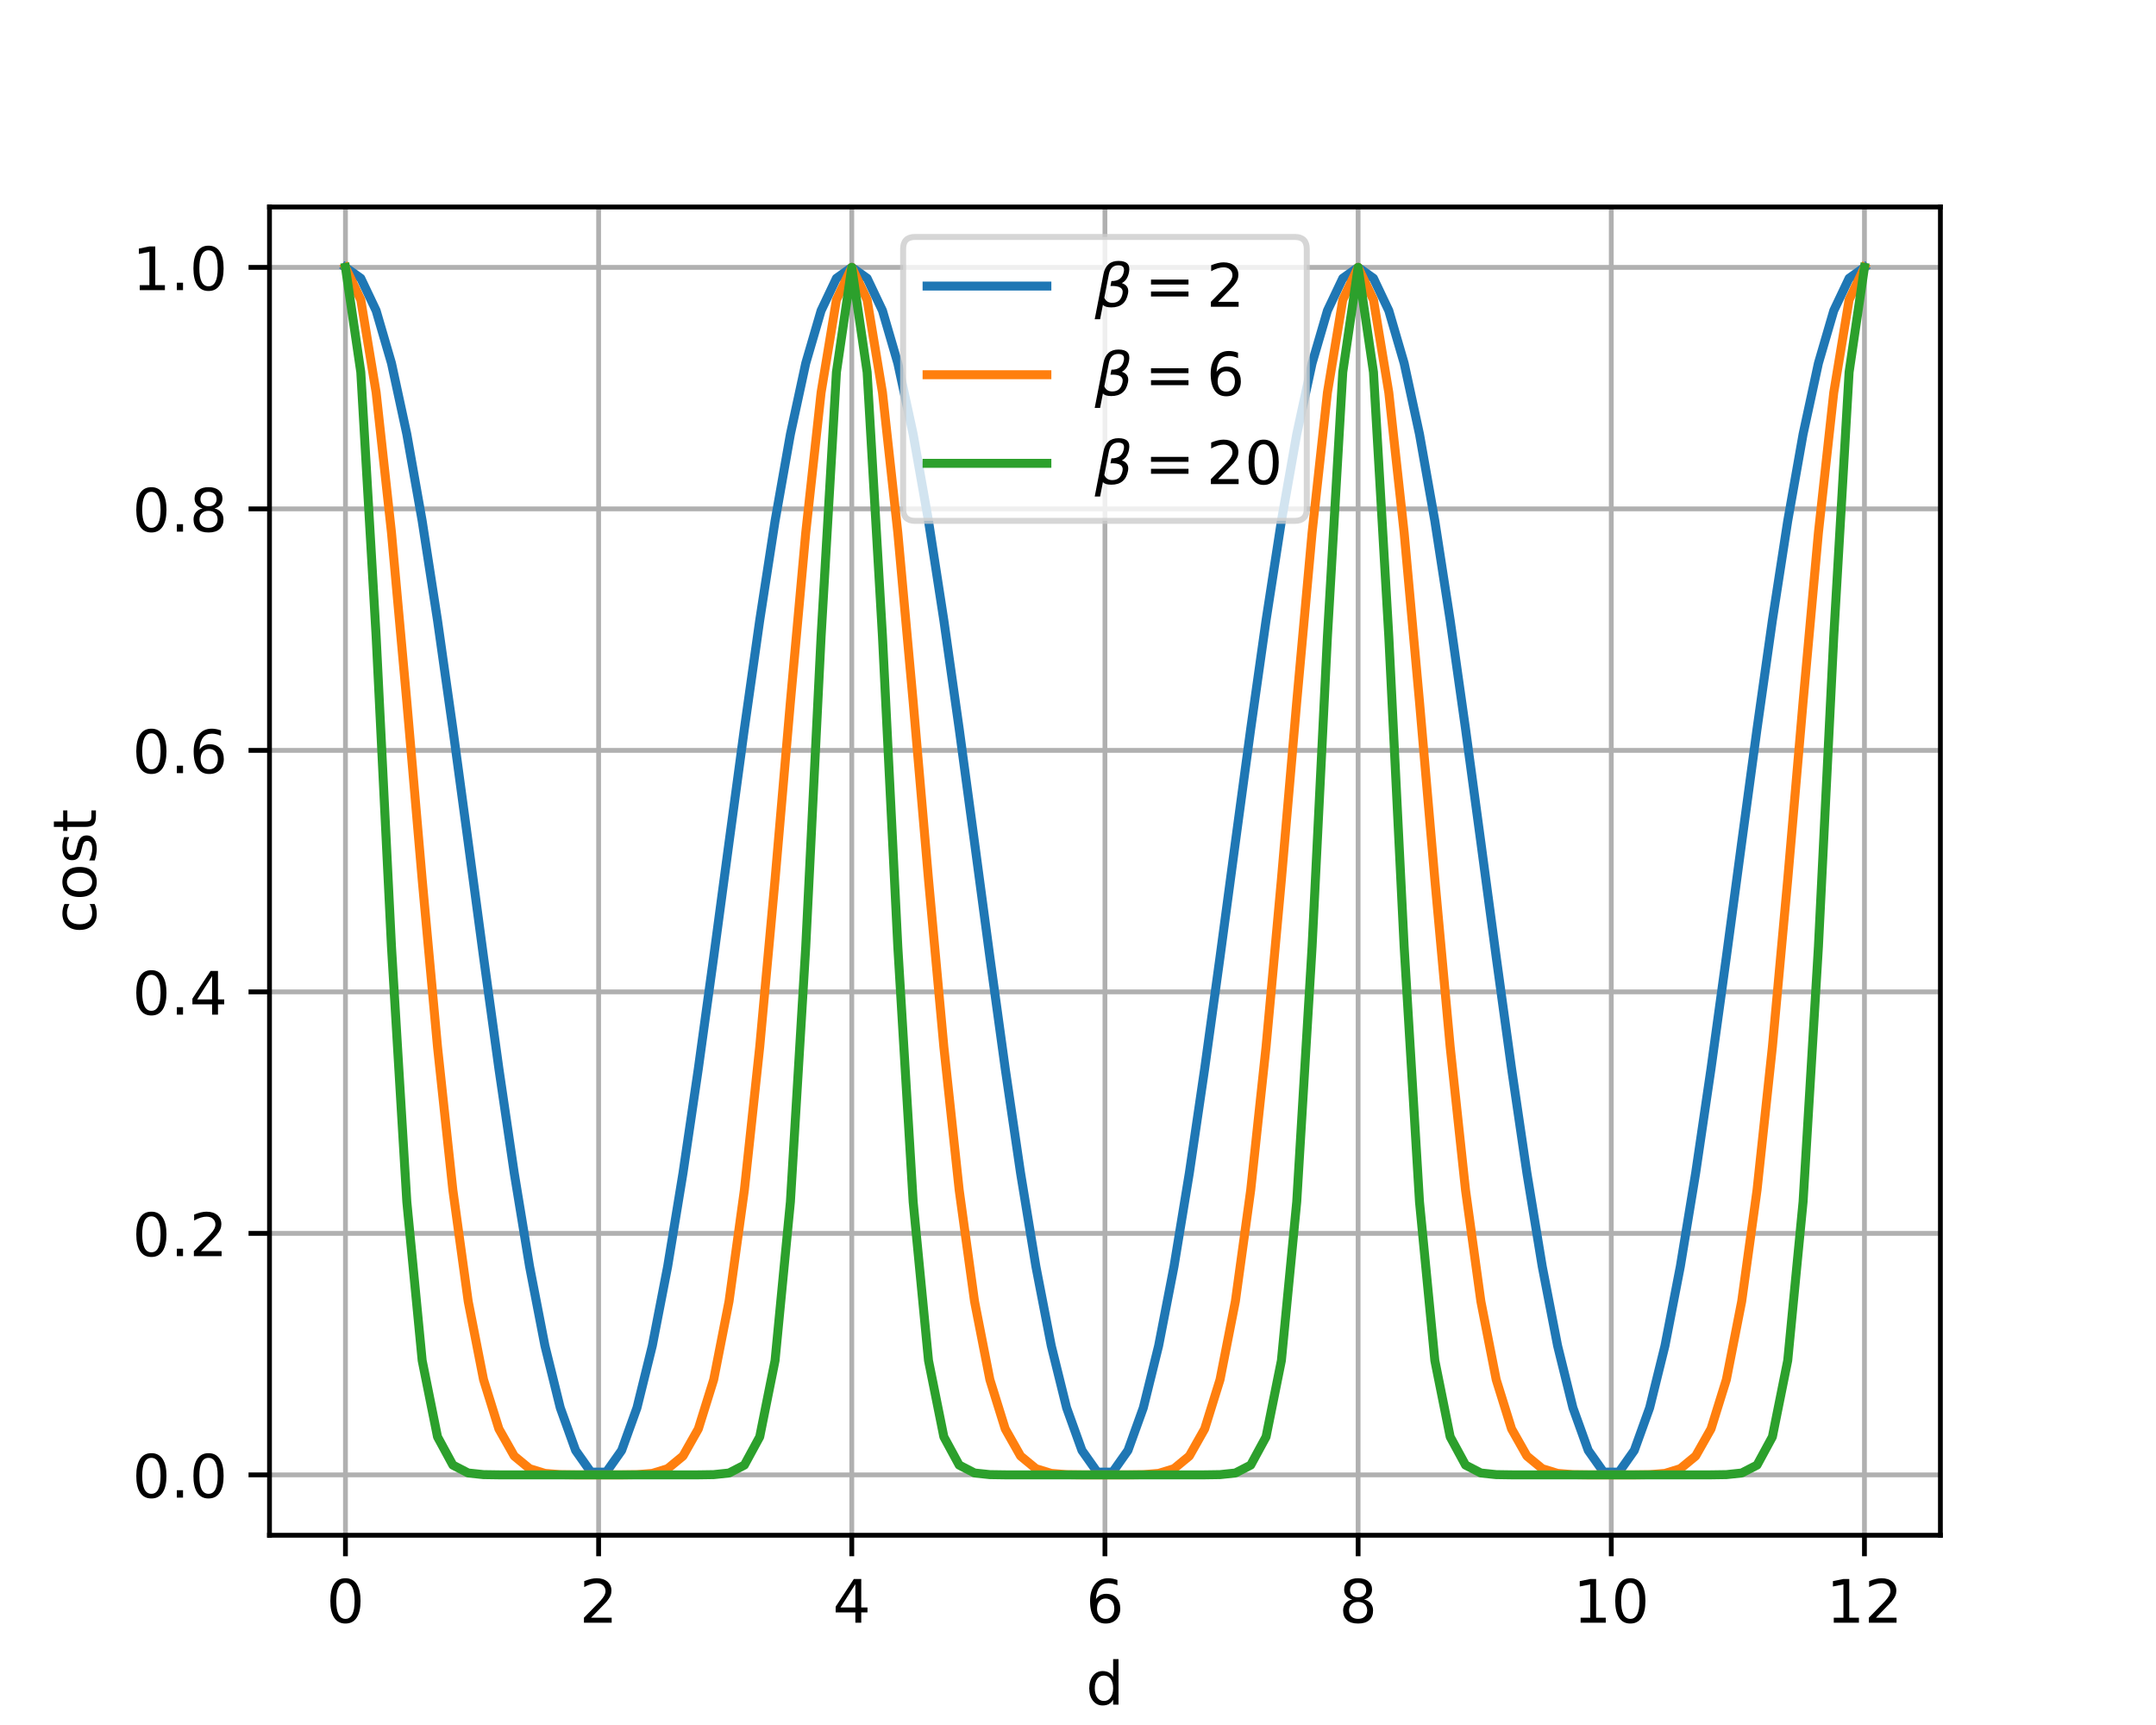 <?xml version="1.0" encoding="utf-8" standalone="no"?>
<!DOCTYPE svg PUBLIC "-//W3C//DTD SVG 1.1//EN"
  "http://www.w3.org/Graphics/SVG/1.1/DTD/svg11.dtd">
<!-- Created with matplotlib (http://matplotlib.org/) -->
<svg height="288pt" version="1.1" viewBox="0 0 360 288" width="360pt" xmlns="http://www.w3.org/2000/svg" xmlns:xlink="http://www.w3.org/1999/xlink">
 <defs>
  <style type="text/css">
*{stroke-linecap:butt;stroke-linejoin:round;}
  </style>
 </defs>
 <g id="figure_1">
  <g id="patch_1">
   <path d="M 0 288 
L 360 288 
L 360 0 
L 0 0 
z
" style="fill:#ffffff;"/>
  </g>
  <g id="axes_1">
   <g id="patch_2">
    <path d="M 45 256.32 
L 324 256.32 
L 324 34.56 
L 45 34.56 
z
" style="fill:#ffffff;"/>
   </g>
   <g id="matplotlib.axis_1">
    <g id="xtick_1">
     <g id="line2d_1">
      <path clip-path="url(#p7667442065)" d="M 57.682 256.32 
L 57.682 34.56 
" style="fill:none;stroke:#b0b0b0;stroke-linecap:square;stroke-width:0.8;"/>
     </g>
     <g id="line2d_2">
      <defs>
       <path d="M 0 0 
L 0 3.5 
" id="ma1b7f9b7c8" style="stroke:#000000;stroke-width:0.8;"/>
      </defs>
      <g>
       <use style="stroke:#000000;stroke-width:0.8;" x="57.682" xlink:href="#ma1b7f9b7c8" y="256.32"/>
      </g>
     </g>
     <g id="text_1">
      <!-- 0 -->
      <defs>
       <path d="M 31.781 66.406 
Q 24.172 66.406 20.328 58.906 
Q 16.5 51.422 16.5 36.375 
Q 16.5 21.391 20.328 13.891 
Q 24.172 6.391 31.781 6.391 
Q 39.453 6.391 43.281 13.891 
Q 47.125 21.391 47.125 36.375 
Q 47.125 51.422 43.281 58.906 
Q 39.453 66.406 31.781 66.406 
z
M 31.781 74.219 
Q 44.047 74.219 50.516 64.516 
Q 56.984 54.828 56.984 36.375 
Q 56.984 17.969 50.516 8.266 
Q 44.047 -1.422 31.781 -1.422 
Q 19.531 -1.422 13.062 8.266 
Q 6.594 17.969 6.594 36.375 
Q 6.594 54.828 13.062 64.516 
Q 19.531 74.219 31.781 74.219 
z
" id="DejaVuSans-30"/>
      </defs>
      <g transform="translate(54.501 270.918)scale(0.1 -0.1)">
       <use xlink:href="#DejaVuSans-30"/>
      </g>
     </g>
    </g>
    <g id="xtick_2">
     <g id="line2d_3">
      <path clip-path="url(#p7667442065)" d="M 99.955 256.32 
L 99.955 34.56 
" style="fill:none;stroke:#b0b0b0;stroke-linecap:square;stroke-width:0.8;"/>
     </g>
     <g id="line2d_4">
      <g>
       <use style="stroke:#000000;stroke-width:0.8;" x="99.955" xlink:href="#ma1b7f9b7c8" y="256.32"/>
      </g>
     </g>
     <g id="text_2">
      <!-- 2 -->
      <defs>
       <path d="M 19.188 8.297 
L 53.609 8.297 
L 53.609 0 
L 7.328 0 
L 7.328 8.297 
Q 12.938 14.109 22.625 23.891 
Q 32.328 33.688 34.812 36.531 
Q 39.547 41.844 41.422 45.531 
Q 43.312 49.219 43.312 52.781 
Q 43.312 58.594 39.234 62.25 
Q 35.156 65.922 28.609 65.922 
Q 23.969 65.922 18.812 64.312 
Q 13.672 62.703 7.812 59.422 
L 7.812 69.391 
Q 13.766 71.781 18.938 73 
Q 24.125 74.219 28.422 74.219 
Q 39.75 74.219 46.484 68.547 
Q 53.219 62.891 53.219 53.422 
Q 53.219 48.922 51.531 44.891 
Q 49.859 40.875 45.406 35.406 
Q 44.188 33.984 37.641 27.219 
Q 31.109 20.453 19.188 8.297 
z
" id="DejaVuSans-32"/>
      </defs>
      <g transform="translate(96.773 270.918)scale(0.1 -0.1)">
       <use xlink:href="#DejaVuSans-32"/>
      </g>
     </g>
    </g>
    <g id="xtick_3">
     <g id="line2d_5">
      <path clip-path="url(#p7667442065)" d="M 142.227 256.32 
L 142.227 34.56 
" style="fill:none;stroke:#b0b0b0;stroke-linecap:square;stroke-width:0.8;"/>
     </g>
     <g id="line2d_6">
      <g>
       <use style="stroke:#000000;stroke-width:0.8;" x="142.227" xlink:href="#ma1b7f9b7c8" y="256.32"/>
      </g>
     </g>
     <g id="text_3">
      <!-- 4 -->
      <defs>
       <path d="M 37.797 64.312 
L 12.891 25.391 
L 37.797 25.391 
z
M 35.203 72.906 
L 47.609 72.906 
L 47.609 25.391 
L 58.016 25.391 
L 58.016 17.188 
L 47.609 17.188 
L 47.609 0 
L 37.797 0 
L 37.797 17.188 
L 4.891 17.188 
L 4.891 26.703 
z
" id="DejaVuSans-34"/>
      </defs>
      <g transform="translate(139.046 270.918)scale(0.1 -0.1)">
       <use xlink:href="#DejaVuSans-34"/>
      </g>
     </g>
    </g>
    <g id="xtick_4">
     <g id="line2d_7">
      <path clip-path="url(#p7667442065)" d="M 184.5 256.32 
L 184.5 34.56 
" style="fill:none;stroke:#b0b0b0;stroke-linecap:square;stroke-width:0.8;"/>
     </g>
     <g id="line2d_8">
      <g>
       <use style="stroke:#000000;stroke-width:0.8;" x="184.5" xlink:href="#ma1b7f9b7c8" y="256.32"/>
      </g>
     </g>
     <g id="text_4">
      <!-- 6 -->
      <defs>
       <path d="M 33.016 40.375 
Q 26.375 40.375 22.484 35.828 
Q 18.609 31.297 18.609 23.391 
Q 18.609 15.531 22.484 10.953 
Q 26.375 6.391 33.016 6.391 
Q 39.656 6.391 43.531 10.953 
Q 47.406 15.531 47.406 23.391 
Q 47.406 31.297 43.531 35.828 
Q 39.656 40.375 33.016 40.375 
z
M 52.594 71.297 
L 52.594 62.312 
Q 48.875 64.062 45.094 64.984 
Q 41.312 65.922 37.594 65.922 
Q 27.828 65.922 22.672 59.328 
Q 17.531 52.734 16.797 39.406 
Q 19.672 43.656 24.016 45.922 
Q 28.375 48.188 33.594 48.188 
Q 44.578 48.188 50.953 41.516 
Q 57.328 34.859 57.328 23.391 
Q 57.328 12.156 50.688 5.359 
Q 44.047 -1.422 33.016 -1.422 
Q 20.359 -1.422 13.672 8.266 
Q 6.984 17.969 6.984 36.375 
Q 6.984 53.656 15.188 63.938 
Q 23.391 74.219 37.203 74.219 
Q 40.922 74.219 44.703 73.484 
Q 48.484 72.75 52.594 71.297 
z
" id="DejaVuSans-36"/>
      </defs>
      <g transform="translate(181.319 270.918)scale(0.1 -0.1)">
       <use xlink:href="#DejaVuSans-36"/>
      </g>
     </g>
    </g>
    <g id="xtick_5">
     <g id="line2d_9">
      <path clip-path="url(#p7667442065)" d="M 226.773 256.32 
L 226.773 34.56 
" style="fill:none;stroke:#b0b0b0;stroke-linecap:square;stroke-width:0.8;"/>
     </g>
     <g id="line2d_10">
      <g>
       <use style="stroke:#000000;stroke-width:0.8;" x="226.773" xlink:href="#ma1b7f9b7c8" y="256.32"/>
      </g>
     </g>
     <g id="text_5">
      <!-- 8 -->
      <defs>
       <path d="M 31.781 34.625 
Q 24.75 34.625 20.719 30.859 
Q 16.703 27.094 16.703 20.516 
Q 16.703 13.922 20.719 10.156 
Q 24.75 6.391 31.781 6.391 
Q 38.812 6.391 42.859 10.172 
Q 46.922 13.969 46.922 20.516 
Q 46.922 27.094 42.891 30.859 
Q 38.875 34.625 31.781 34.625 
z
M 21.922 38.812 
Q 15.578 40.375 12.031 44.719 
Q 8.5 49.078 8.5 55.328 
Q 8.5 64.062 14.719 69.141 
Q 20.953 74.219 31.781 74.219 
Q 42.672 74.219 48.875 69.141 
Q 55.078 64.062 55.078 55.328 
Q 55.078 49.078 51.531 44.719 
Q 48 40.375 41.703 38.812 
Q 48.828 37.156 52.797 32.312 
Q 56.781 27.484 56.781 20.516 
Q 56.781 9.906 50.312 4.234 
Q 43.844 -1.422 31.781 -1.422 
Q 19.734 -1.422 13.25 4.234 
Q 6.781 9.906 6.781 20.516 
Q 6.781 27.484 10.781 32.312 
Q 14.797 37.156 21.922 38.812 
z
M 18.312 54.391 
Q 18.312 48.734 21.844 45.562 
Q 25.391 42.391 31.781 42.391 
Q 38.141 42.391 41.719 45.562 
Q 45.312 48.734 45.312 54.391 
Q 45.312 60.062 41.719 63.234 
Q 38.141 66.406 31.781 66.406 
Q 25.391 66.406 21.844 63.234 
Q 18.312 60.062 18.312 54.391 
z
" id="DejaVuSans-38"/>
      </defs>
      <g transform="translate(223.591 270.918)scale(0.1 -0.1)">
       <use xlink:href="#DejaVuSans-38"/>
      </g>
     </g>
    </g>
    <g id="xtick_6">
     <g id="line2d_11">
      <path clip-path="url(#p7667442065)" d="M 269.045 256.32 
L 269.045 34.56 
" style="fill:none;stroke:#b0b0b0;stroke-linecap:square;stroke-width:0.8;"/>
     </g>
     <g id="line2d_12">
      <g>
       <use style="stroke:#000000;stroke-width:0.8;" x="269.045" xlink:href="#ma1b7f9b7c8" y="256.32"/>
      </g>
     </g>
     <g id="text_6">
      <!-- 10 -->
      <defs>
       <path d="M 12.406 8.297 
L 28.516 8.297 
L 28.516 63.922 
L 10.984 60.406 
L 10.984 69.391 
L 28.422 72.906 
L 38.281 72.906 
L 38.281 8.297 
L 54.391 8.297 
L 54.391 0 
L 12.406 0 
z
" id="DejaVuSans-31"/>
      </defs>
      <g transform="translate(262.683 270.918)scale(0.1 -0.1)">
       <use xlink:href="#DejaVuSans-31"/>
       <use x="63.623" xlink:href="#DejaVuSans-30"/>
      </g>
     </g>
    </g>
    <g id="xtick_7">
     <g id="line2d_13">
      <path clip-path="url(#p7667442065)" d="M 311.318 256.32 
L 311.318 34.56 
" style="fill:none;stroke:#b0b0b0;stroke-linecap:square;stroke-width:0.8;"/>
     </g>
     <g id="line2d_14">
      <g>
       <use style="stroke:#000000;stroke-width:0.8;" x="311.318" xlink:href="#ma1b7f9b7c8" y="256.32"/>
      </g>
     </g>
     <g id="text_7">
      <!-- 12 -->
      <g transform="translate(304.956 270.918)scale(0.1 -0.1)">
       <use xlink:href="#DejaVuSans-31"/>
       <use x="63.623" xlink:href="#DejaVuSans-32"/>
      </g>
     </g>
    </g>
    <g id="text_8">
     <!-- d -->
     <defs>
      <path d="M 45.406 46.391 
L 45.406 75.984 
L 54.391 75.984 
L 54.391 0 
L 45.406 0 
L 45.406 8.203 
Q 42.578 3.328 38.25 0.953 
Q 33.938 -1.422 27.875 -1.422 
Q 17.969 -1.422 11.734 6.484 
Q 5.516 14.406 5.516 27.297 
Q 5.516 40.188 11.734 48.094 
Q 17.969 56 27.875 56 
Q 33.938 56 38.25 53.625 
Q 42.578 51.266 45.406 46.391 
z
M 14.797 27.297 
Q 14.797 17.391 18.875 11.75 
Q 22.953 6.109 30.078 6.109 
Q 37.203 6.109 41.297 11.75 
Q 45.406 17.391 45.406 27.297 
Q 45.406 37.203 41.297 42.844 
Q 37.203 48.484 30.078 48.484 
Q 22.953 48.484 18.875 42.844 
Q 14.797 37.203 14.797 27.297 
z
" id="DejaVuSans-64"/>
     </defs>
     <g transform="translate(181.326 284.597)scale(0.1 -0.1)">
      <use xlink:href="#DejaVuSans-64"/>
     </g>
    </g>
   </g>
   <g id="matplotlib.axis_2">
    <g id="ytick_1">
     <g id="line2d_15">
      <path clip-path="url(#p7667442065)" d="M 45 246.24 
L 324 246.24 
" style="fill:none;stroke:#b0b0b0;stroke-linecap:square;stroke-width:0.8;"/>
     </g>
     <g id="line2d_16">
      <defs>
       <path d="M 0 0 
L -3.5 0 
" id="m05b2348c13" style="stroke:#000000;stroke-width:0.8;"/>
      </defs>
      <g>
       <use style="stroke:#000000;stroke-width:0.8;" x="45" xlink:href="#m05b2348c13" y="246.24"/>
      </g>
     </g>
     <g id="text_9">
      <!-- 0.0 -->
      <defs>
       <path d="M 10.688 12.406 
L 21 12.406 
L 21 0 
L 10.688 0 
z
" id="DejaVuSans-2e"/>
      </defs>
      <g transform="translate(22.097 250.039)scale(0.1 -0.1)">
       <use xlink:href="#DejaVuSans-30"/>
       <use x="63.623" xlink:href="#DejaVuSans-2e"/>
       <use x="95.41" xlink:href="#DejaVuSans-30"/>
      </g>
     </g>
    </g>
    <g id="ytick_2">
     <g id="line2d_17">
      <path clip-path="url(#p7667442065)" d="M 45 205.92 
L 324 205.92 
" style="fill:none;stroke:#b0b0b0;stroke-linecap:square;stroke-width:0.8;"/>
     </g>
     <g id="line2d_18">
      <g>
       <use style="stroke:#000000;stroke-width:0.8;" x="45" xlink:href="#m05b2348c13" y="205.92"/>
      </g>
     </g>
     <g id="text_10">
      <!-- 0.2 -->
      <g transform="translate(22.097 209.719)scale(0.1 -0.1)">
       <use xlink:href="#DejaVuSans-30"/>
       <use x="63.623" xlink:href="#DejaVuSans-2e"/>
       <use x="95.41" xlink:href="#DejaVuSans-32"/>
      </g>
     </g>
    </g>
    <g id="ytick_3">
     <g id="line2d_19">
      <path clip-path="url(#p7667442065)" d="M 45 165.6 
L 324 165.6 
" style="fill:none;stroke:#b0b0b0;stroke-linecap:square;stroke-width:0.8;"/>
     </g>
     <g id="line2d_20">
      <g>
       <use style="stroke:#000000;stroke-width:0.8;" x="45" xlink:href="#m05b2348c13" y="165.6"/>
      </g>
     </g>
     <g id="text_11">
      <!-- 0.4 -->
      <g transform="translate(22.097 169.399)scale(0.1 -0.1)">
       <use xlink:href="#DejaVuSans-30"/>
       <use x="63.623" xlink:href="#DejaVuSans-2e"/>
       <use x="95.41" xlink:href="#DejaVuSans-34"/>
      </g>
     </g>
    </g>
    <g id="ytick_4">
     <g id="line2d_21">
      <path clip-path="url(#p7667442065)" d="M 45 125.28 
L 324 125.28 
" style="fill:none;stroke:#b0b0b0;stroke-linecap:square;stroke-width:0.8;"/>
     </g>
     <g id="line2d_22">
      <g>
       <use style="stroke:#000000;stroke-width:0.8;" x="45" xlink:href="#m05b2348c13" y="125.28"/>
      </g>
     </g>
     <g id="text_12">
      <!-- 0.6 -->
      <g transform="translate(22.097 129.079)scale(0.1 -0.1)">
       <use xlink:href="#DejaVuSans-30"/>
       <use x="63.623" xlink:href="#DejaVuSans-2e"/>
       <use x="95.41" xlink:href="#DejaVuSans-36"/>
      </g>
     </g>
    </g>
    <g id="ytick_5">
     <g id="line2d_23">
      <path clip-path="url(#p7667442065)" d="M 45 84.96 
L 324 84.96 
" style="fill:none;stroke:#b0b0b0;stroke-linecap:square;stroke-width:0.8;"/>
     </g>
     <g id="line2d_24">
      <g>
       <use style="stroke:#000000;stroke-width:0.8;" x="45" xlink:href="#m05b2348c13" y="84.96"/>
      </g>
     </g>
     <g id="text_13">
      <!-- 0.8 -->
      <g transform="translate(22.097 88.759)scale(0.1 -0.1)">
       <use xlink:href="#DejaVuSans-30"/>
       <use x="63.623" xlink:href="#DejaVuSans-2e"/>
       <use x="95.41" xlink:href="#DejaVuSans-38"/>
      </g>
     </g>
    </g>
    <g id="ytick_6">
     <g id="line2d_25">
      <path clip-path="url(#p7667442065)" d="M 45 44.64 
L 324 44.64 
" style="fill:none;stroke:#b0b0b0;stroke-linecap:square;stroke-width:0.8;"/>
     </g>
     <g id="line2d_26">
      <g>
       <use style="stroke:#000000;stroke-width:0.8;" x="45" xlink:href="#m05b2348c13" y="44.64"/>
      </g>
     </g>
     <g id="text_14">
      <!-- 1.0 -->
      <g transform="translate(22.097 48.439)scale(0.1 -0.1)">
       <use xlink:href="#DejaVuSans-31"/>
       <use x="63.623" xlink:href="#DejaVuSans-2e"/>
       <use x="95.41" xlink:href="#DejaVuSans-30"/>
      </g>
     </g>
    </g>
    <g id="text_15">
     <!-- cost -->
     <defs>
      <path d="M 48.781 52.594 
L 48.781 44.188 
Q 44.969 46.297 41.141 47.344 
Q 37.312 48.391 33.406 48.391 
Q 24.656 48.391 19.812 42.844 
Q 14.984 37.312 14.984 27.297 
Q 14.984 17.281 19.812 11.734 
Q 24.656 6.203 33.406 6.203 
Q 37.312 6.203 41.141 7.25 
Q 44.969 8.297 48.781 10.406 
L 48.781 2.094 
Q 45.016 0.344 40.984 -0.531 
Q 36.969 -1.422 32.422 -1.422 
Q 20.062 -1.422 12.781 6.344 
Q 5.516 14.109 5.516 27.297 
Q 5.516 40.672 12.859 48.328 
Q 20.219 56 33.016 56 
Q 37.156 56 41.109 55.141 
Q 45.062 54.297 48.781 52.594 
z
" id="DejaVuSans-63"/>
      <path d="M 30.609 48.391 
Q 23.391 48.391 19.188 42.75 
Q 14.984 37.109 14.984 27.297 
Q 14.984 17.484 19.156 11.844 
Q 23.344 6.203 30.609 6.203 
Q 37.797 6.203 41.984 11.859 
Q 46.188 17.531 46.188 27.297 
Q 46.188 37.016 41.984 42.703 
Q 37.797 48.391 30.609 48.391 
z
M 30.609 56 
Q 42.328 56 49.016 48.375 
Q 55.719 40.766 55.719 27.297 
Q 55.719 13.875 49.016 6.219 
Q 42.328 -1.422 30.609 -1.422 
Q 18.844 -1.422 12.172 6.219 
Q 5.516 13.875 5.516 27.297 
Q 5.516 40.766 12.172 48.375 
Q 18.844 56 30.609 56 
z
" id="DejaVuSans-6f"/>
      <path d="M 44.281 53.078 
L 44.281 44.578 
Q 40.484 46.531 36.375 47.5 
Q 32.281 48.484 27.875 48.484 
Q 21.188 48.484 17.844 46.438 
Q 14.5 44.391 14.5 40.281 
Q 14.5 37.156 16.891 35.375 
Q 19.281 33.594 26.516 31.984 
L 29.594 31.297 
Q 39.156 29.25 43.188 25.516 
Q 47.219 21.781 47.219 15.094 
Q 47.219 7.469 41.188 3.016 
Q 35.156 -1.422 24.609 -1.422 
Q 20.219 -1.422 15.453 -0.562 
Q 10.688 0.297 5.422 2 
L 5.422 11.281 
Q 10.406 8.688 15.234 7.391 
Q 20.062 6.109 24.812 6.109 
Q 31.156 6.109 34.562 8.281 
Q 37.984 10.453 37.984 14.406 
Q 37.984 18.062 35.516 20.016 
Q 33.062 21.969 24.703 23.781 
L 21.578 24.516 
Q 13.234 26.266 9.516 29.906 
Q 5.812 33.547 5.812 39.891 
Q 5.812 47.609 11.281 51.797 
Q 16.75 56 26.812 56 
Q 31.781 56 36.172 55.266 
Q 40.578 54.547 44.281 53.078 
z
" id="DejaVuSans-73"/>
      <path d="M 18.312 70.219 
L 18.312 54.688 
L 36.812 54.688 
L 36.812 47.703 
L 18.312 47.703 
L 18.312 18.016 
Q 18.312 11.328 20.141 9.422 
Q 21.969 7.516 27.594 7.516 
L 36.812 7.516 
L 36.812 0 
L 27.594 0 
Q 17.188 0 13.234 3.875 
Q 9.281 7.766 9.281 18.016 
L 9.281 47.703 
L 2.688 47.703 
L 2.688 54.688 
L 9.281 54.688 
L 9.281 70.219 
z
" id="DejaVuSans-74"/>
     </defs>
     <g transform="translate(16.017 155.813)rotate(-90)scale(0.1 -0.1)">
      <use xlink:href="#DejaVuSans-63"/>
      <use x="54.98" xlink:href="#DejaVuSans-6f"/>
      <use x="116.162" xlink:href="#DejaVuSans-73"/>
      <use x="168.262" xlink:href="#DejaVuSans-74"/>
     </g>
    </g>
   </g>
   <g id="line2d_27">
    <path clip-path="url(#p7667442065)" d="M 57.682 44.64 
L 60.244 46.462 
L 62.806 51.861 
L 65.368 60.642 
L 67.93 72.488 
L 70.492 86.97 
L 73.054 103.566 
L 75.616 121.675 
L 78.178 140.644 
L 80.74 159.785 
L 83.302 178.408 
L 85.864 195.84 
L 88.426 211.45 
L 90.988 224.674 
L 93.55 235.035 
L 96.112 242.157 
L 98.674 245.784 
L 101.236 245.784 
L 103.798 242.157 
L 106.36 235.035 
L 108.921 224.674 
L 111.483 211.45 
L 114.045 195.84 
L 116.607 178.408 
L 119.169 159.785 
L 121.731 140.644 
L 124.293 121.675 
L 126.855 103.566 
L 129.417 86.97 
L 131.979 72.488 
L 134.541 60.642 
L 137.103 51.861 
L 139.665 46.462 
L 142.227 44.64 
L 144.789 46.462 
L 147.351 51.861 
L 149.913 60.642 
L 152.475 72.488 
L 155.037 86.97 
L 157.599 103.566 
L 160.161 121.675 
L 162.723 140.644 
L 165.285 159.785 
L 167.847 178.408 
L 170.409 195.84 
L 172.971 211.45 
L 175.533 224.674 
L 178.095 235.035 
L 180.657 242.157 
L 183.219 245.784 
L 185.781 245.784 
L 188.343 242.157 
L 190.905 235.035 
L 193.467 224.674 
L 196.029 211.45 
L 198.591 195.84 
L 201.153 178.408 
L 203.715 159.785 
L 206.277 140.644 
L 208.839 121.675 
L 211.401 103.566 
L 213.963 86.97 
L 216.525 72.488 
L 219.087 60.642 
L 221.649 51.861 
L 224.211 46.462 
L 226.773 44.64 
L 229.335 46.462 
L 231.897 51.861 
L 234.459 60.642 
L 237.021 72.488 
L 239.583 86.97 
L 242.145 103.566 
L 244.707 121.675 
L 247.269 140.644 
L 249.831 159.785 
L 252.393 178.408 
L 254.955 195.84 
L 257.517 211.45 
L 260.079 224.674 
L 262.64 235.035 
L 265.202 242.157 
L 267.764 245.784 
L 270.326 245.784 
L 272.888 242.157 
L 275.45 235.035 
L 278.012 224.674 
L 280.574 211.45 
L 283.136 195.84 
L 285.698 178.408 
L 288.26 159.785 
L 290.822 140.644 
L 293.384 121.675 
L 295.946 103.566 
L 298.508 86.97 
L 301.07 72.488 
L 303.632 60.642 
L 306.194 51.861 
L 308.756 46.462 
L 311.318 44.64 
" style="fill:none;stroke:#1f77b4;stroke-linecap:square;stroke-width:1.5;"/>
   </g>
   <g id="line2d_28">
    <path clip-path="url(#p7667442065)" d="M 57.682 44.64 
L 60.244 50.056 
L 62.806 65.535 
L 65.368 88.935 
L 67.93 117.174 
L 70.492 146.833 
L 73.054 174.782 
L 75.616 198.684 
L 78.178 217.269 
L 80.74 230.34 
L 83.302 238.561 
L 85.864 243.09 
L 88.426 245.204 
L 90.988 245.993 
L 93.55 246.205 
L 96.112 246.238 
L 98.674 246.24 
L 101.236 246.24 
L 103.798 246.238 
L 106.36 246.205 
L 108.921 245.993 
L 111.483 245.204 
L 114.045 243.09 
L 116.607 238.561 
L 119.169 230.34 
L 121.731 217.269 
L 124.293 198.684 
L 126.855 174.782 
L 129.417 146.833 
L 131.979 117.174 
L 134.541 88.935 
L 137.103 65.535 
L 139.665 50.056 
L 142.227 44.64 
L 144.789 50.056 
L 147.351 65.535 
L 149.913 88.935 
L 152.475 117.174 
L 155.037 146.833 
L 157.599 174.782 
L 160.161 198.684 
L 162.723 217.269 
L 165.285 230.34 
L 167.847 238.561 
L 170.409 243.09 
L 172.971 245.204 
L 175.533 245.993 
L 178.095 246.205 
L 180.657 246.238 
L 183.219 246.24 
L 185.781 246.24 
L 188.343 246.238 
L 190.905 246.205 
L 193.467 245.993 
L 196.029 245.204 
L 198.591 243.09 
L 201.153 238.561 
L 203.715 230.34 
L 206.277 217.269 
L 208.839 198.684 
L 211.401 174.782 
L 213.963 146.833 
L 216.525 117.174 
L 219.087 88.935 
L 221.649 65.535 
L 224.211 50.056 
L 226.773 44.64 
L 229.335 50.056 
L 231.897 65.535 
L 234.459 88.935 
L 237.021 117.174 
L 239.583 146.833 
L 242.145 174.782 
L 244.707 198.684 
L 247.269 217.269 
L 249.831 230.34 
L 252.393 238.561 
L 254.955 243.09 
L 257.517 245.204 
L 260.079 245.993 
L 262.64 246.205 
L 265.202 246.238 
L 267.764 246.24 
L 270.326 246.24 
L 272.888 246.238 
L 275.45 246.205 
L 278.012 245.993 
L 280.574 245.204 
L 283.136 243.09 
L 285.698 238.561 
L 288.26 230.34 
L 290.822 217.269 
L 293.384 198.684 
L 295.946 174.782 
L 298.508 146.833 
L 301.07 117.174 
L 303.632 88.935 
L 306.194 65.535 
L 308.756 50.056 
L 311.318 44.64 
" style="fill:none;stroke:#ff7f0e;stroke-linecap:square;stroke-width:1.5;"/>
   </g>
   <g id="line2d_29">
    <path clip-path="url(#p7667442065)" d="M 57.682 44.64 
L 60.244 62.133 
L 62.806 106.252 
L 65.368 158.069 
L 67.93 200.648 
L 70.492 227.145 
L 73.054 239.886 
L 75.616 244.605 
L 78.178 245.927 
L 80.74 246.198 
L 83.302 246.236 
L 85.864 246.24 
L 88.426 246.24 
L 90.988 246.24 
L 93.55 246.24 
L 96.112 246.24 
L 98.674 246.24 
L 101.236 246.24 
L 103.798 246.24 
L 106.36 246.24 
L 108.921 246.24 
L 111.483 246.24 
L 114.045 246.24 
L 116.607 246.236 
L 119.169 246.198 
L 121.731 245.927 
L 124.293 244.605 
L 126.855 239.886 
L 129.417 227.145 
L 131.979 200.648 
L 134.541 158.069 
L 137.103 106.252 
L 139.665 62.133 
L 142.227 44.64 
L 144.789 62.133 
L 147.351 106.252 
L 149.913 158.069 
L 152.475 200.648 
L 155.037 227.145 
L 157.599 239.886 
L 160.161 244.605 
L 162.723 245.927 
L 165.285 246.198 
L 167.847 246.236 
L 170.409 246.24 
L 172.971 246.24 
L 175.533 246.24 
L 178.095 246.24 
L 180.657 246.24 
L 183.219 246.24 
L 185.781 246.24 
L 188.343 246.24 
L 190.905 246.24 
L 193.467 246.24 
L 196.029 246.24 
L 198.591 246.24 
L 201.153 246.236 
L 203.715 246.198 
L 206.277 245.927 
L 208.839 244.605 
L 211.401 239.886 
L 213.963 227.145 
L 216.525 200.648 
L 219.087 158.069 
L 221.649 106.252 
L 224.211 62.133 
L 226.773 44.64 
L 229.335 62.133 
L 231.897 106.252 
L 234.459 158.069 
L 237.021 200.648 
L 239.583 227.145 
L 242.145 239.886 
L 244.707 244.605 
L 247.269 245.927 
L 249.831 246.198 
L 252.393 246.236 
L 254.955 246.24 
L 257.517 246.24 
L 260.079 246.24 
L 262.64 246.24 
L 265.202 246.24 
L 267.764 246.24 
L 270.326 246.24 
L 272.888 246.24 
L 275.45 246.24 
L 278.012 246.24 
L 280.574 246.24 
L 283.136 246.24 
L 285.698 246.236 
L 288.26 246.198 
L 290.822 245.927 
L 293.384 244.605 
L 295.946 239.886 
L 298.508 227.145 
L 301.07 200.648 
L 303.632 158.069 
L 306.194 106.252 
L 308.756 62.133 
L 311.318 44.64 
" style="fill:none;stroke:#2ca02c;stroke-linecap:square;stroke-width:1.5;"/>
   </g>
   <g id="patch_3">
    <path d="M 45 256.32 
L 45 34.56 
" style="fill:none;stroke:#000000;stroke-linecap:square;stroke-linejoin:miter;stroke-width:0.8;"/>
   </g>
   <g id="patch_4">
    <path d="M 324 256.32 
L 324 34.56 
" style="fill:none;stroke:#000000;stroke-linecap:square;stroke-linejoin:miter;stroke-width:0.8;"/>
   </g>
   <g id="patch_5">
    <path d="M 45 256.32 
L 324 256.32 
" style="fill:none;stroke:#000000;stroke-linecap:square;stroke-linejoin:miter;stroke-width:0.8;"/>
   </g>
   <g id="patch_6">
    <path d="M 45 34.56 
L 324 34.56 
" style="fill:none;stroke:#000000;stroke-linecap:square;stroke-linejoin:miter;stroke-width:0.8;"/>
   </g>
   <g id="legend_1">
    <g id="patch_7">
     <path d="M 152.8 86.96 
L 216.2 86.96 
Q 218.2 86.96 218.2 84.96 
L 218.2 41.56 
Q 218.2 39.56 216.2 39.56 
L 152.8 39.56 
Q 150.8 39.56 150.8 41.56 
L 150.8 84.96 
Q 150.8 86.96 152.8 86.96 
z
" style="fill:#ffffff;opacity:0.8;stroke:#cccccc;stroke-linejoin:miter;"/>
    </g>
    <g id="line2d_30">
     <path d="M 154.8 47.76 
L 174.8 47.76 
" style="fill:none;stroke:#1f77b4;stroke-linecap:square;stroke-width:1.5;"/>
    </g>
    <g id="line2d_31"/>
    <g id="text_16">
     <!-- $\beta = 2$ -->
     <defs>
      <path d="M 13.625 3.375 
L 8.938 -20.797 
L -0.094 -20.797 
L 14.5 54.344 
Q 18.844 76.609 39.656 76.609 
Q 60.75 76.609 57.172 57.812 
Q 54.734 44.438 45.219 39.547 
Q 58.016 35.156 55.516 22.125 
Q 51.125 -1.078 27.484 -1.031 
Q 17.141 -0.984 13.625 3.375 
z
M 15.922 15.094 
Q 19.672 6.594 29.297 6.641 
Q 43.359 6.641 46.344 21.969 
Q 49.031 35.75 26.172 34.672 
L 27.781 42.969 
Q 45.453 42.672 48.531 58.594 
Q 50.641 69.344 39.203 69.281 
Q 26.422 69.281 23.484 54.047 
z
" id="DejaVuSans-Oblique-3b2"/>
      <path d="M 10.594 45.406 
L 73.188 45.406 
L 73.188 37.203 
L 10.594 37.203 
z
M 10.594 25.484 
L 73.188 25.484 
L 73.188 17.188 
L 10.594 17.188 
z
" id="DejaVuSans-3d"/>
     </defs>
     <g transform="translate(182.8 51.26)scale(0.1 -0.1)">
      <use transform="translate(0 0.391)" xlink:href="#DejaVuSans-Oblique-3b2"/>
      <use transform="translate(83.301 0.391)" xlink:href="#DejaVuSans-3d"/>
      <use transform="translate(186.572 0.391)" xlink:href="#DejaVuSans-32"/>
     </g>
    </g>
    <g id="line2d_32">
     <path d="M 154.8 62.56 
L 174.8 62.56 
" style="fill:none;stroke:#ff7f0e;stroke-linecap:square;stroke-width:1.5;"/>
    </g>
    <g id="line2d_33"/>
    <g id="text_17">
     <!-- $\beta = 6$ -->
     <g transform="translate(182.8 66.06)scale(0.1 -0.1)">
      <use transform="translate(0 0.391)" xlink:href="#DejaVuSans-Oblique-3b2"/>
      <use transform="translate(83.301 0.391)" xlink:href="#DejaVuSans-3d"/>
      <use transform="translate(186.572 0.391)" xlink:href="#DejaVuSans-36"/>
     </g>
    </g>
    <g id="line2d_34">
     <path d="M 154.8 77.36 
L 174.8 77.36 
" style="fill:none;stroke:#2ca02c;stroke-linecap:square;stroke-width:1.5;"/>
    </g>
    <g id="line2d_35"/>
    <g id="text_18">
     <!-- $\beta = 20$ -->
     <g transform="translate(182.8 80.86)scale(0.1 -0.1)">
      <use transform="translate(0 0.391)" xlink:href="#DejaVuSans-Oblique-3b2"/>
      <use transform="translate(83.301 0.391)" xlink:href="#DejaVuSans-3d"/>
      <use transform="translate(186.572 0.391)" xlink:href="#DejaVuSans-32"/>
      <use transform="translate(250.195 0.391)" xlink:href="#DejaVuSans-30"/>
     </g>
    </g>
   </g>
  </g>
 </g>
 <defs>
  <clipPath id="p7667442065">
   <rect height="221.76" width="279" x="45" y="34.56"/>
  </clipPath>
 </defs>
</svg>
